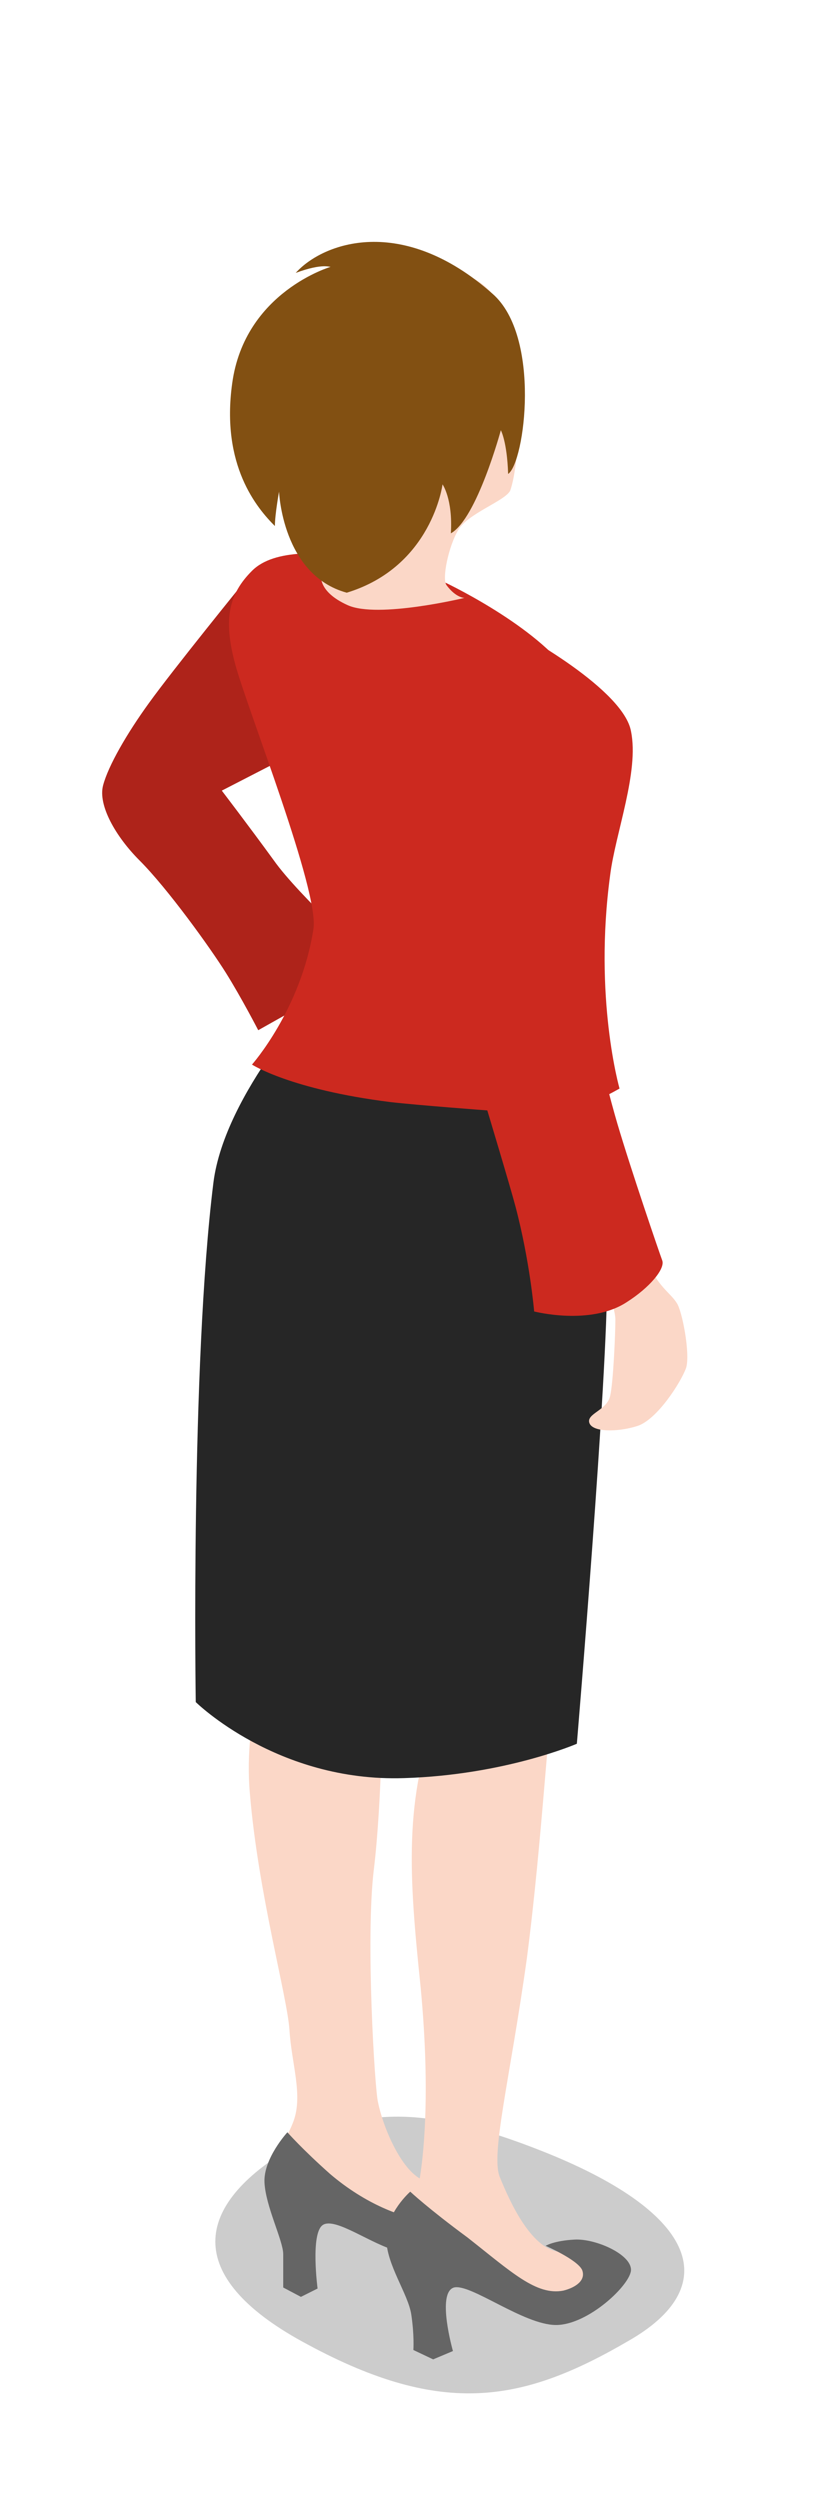 <?xml version="1.0" encoding="UTF-8"?><svg xmlns="http://www.w3.org/2000/svg" xmlns:xlink="http://www.w3.org/1999/xlink" version="1.1" id="Layer_1" x="0px" y="0px" viewBox="0 0 80 240" xml:space="preserve"><path fill="#CC291F" d="M23.5 55.8s-6.9 8.5-9.2 11.7c-2.1 2.9-3.9 6-4.4 7.9-.5 1.9 1.2 4.9 3.5 7.2 2.7 2.7 6.8 8.4 8.3 10.8 1.5 2.4 3.1 5.5 3.1 5.5L36 92.6s-7.3-6.6-9.7-10c-2.4-3.3-5-6.7-5-6.7l6.8-3.5-4.6-16.6z"/><path opacity="0.15" d="M23.5 55.8s-6.9 8.5-9.2 11.7c-2.1 2.9-3.9 6-4.4 7.9-.5 1.9 1.2 4.9 3.5 7.2 2.7 2.7 6.8 8.4 8.3 10.8 1.5 2.4 3.1 5.5 3.1 5.5L36 92.6s-7.3-6.6-9.7-10c-2.4-3.3-5-6.7-5-6.7l6.8-3.5-4.6-16.6z"/><path fill="#CC291F" d="M47.6 59.6c2.9 1.3 12.3 6.7 13 10.6.8 3.9-1.5 9.8-2 13.8-1.6 11.8.9 20.5.9 20.5s-3.6 2.1-5.4 2.1c-1.9-.1-6.5-47-6.5-47z"/><path opacity="0.2" d="M27.6 206.4c-9.2 5.6-9.9 12.4 2 18.7 13 7 20.7 5.5 30.8-.4 8.9-5.1 6.9-12.1-8.1-18.1-12-4.8-18.2-4.2-24.7-.2z"/><path fill="#FBD7C7" d="M29.4 96.4c-2.4 3.1-11.4 14.1-8.8 29.7s7 23.9 6.3 27.6-3.6 10.7-2.9 18.5c.8 9.6 3.6 19.5 3.8 22.7.2 3.2 1.3 6.2.4 8.7-.9 2.5-3 4.3-.9 6 1.8 1.4 1-.6 10.1 2.7 12.1 4.5 9.6-1.8 3.6-2.9-2.1-.4-4.1-4.7-4.7-7.6-.3-1.2-1.2-15.7-.4-22.3.8-6.6.9-16.9.8-19.9-.1-3 2.4-14.3 3.3-19.8 1.4-8.4 4-38.1 4-38.1l-14.6-5.3z"/><path fill="#656565" d="M27.6 204.7s-2.3 2.5-2.2 4.8c.1 2.3 1.8 5.6 1.8 6.9v3.2l1.7.9 1.6-.8s-.7-5.3.5-6.1c1.2-.8 4.7 1.9 7.2 2.5s8.2-.1 10.3-.9c2.2-.9.4-3.6-1.5-4.7-2.6-1.4-6.6-1.1-6.6-1.1s1.3.4 2.8 1.9c2.7 2.7-4.7 3.2-11.5-2.6-2.7-2.4-4.1-4-4.1-4z"/><path fill="#FBD7C7" d="M37.8 100.7s-5.3 12.7-5.3 18.9c0 6.2 4.1 8.4 4.8 10.4.8 2 1 8.4 2.9 16s4.2 12.4 2 17.9c-3.5 8.7-2.9 16.3-1.8 26.9 1 10.6.2 16.6-.1 18.4-.4 2-3.5 3-1.9 5.4 2.2 3.2 8.3 3.6 11 4.9 3.2 1.5 7.2 2 8.1.4.9-1.5.2-3.9-3.4-3.7-3 .1-5.2-5-6.1-7.2-.9-2.2 1-9.5 2.6-21 1.5-11.5 2.1-24 2.9-28.7.8-4.7 3.1-8.9 3.8-30.2s-1.6-27.4-1.6-27.4l-17.9-1z"/><path fill="#656565" d="M39.4 210.4s-2.3 2-2.3 4.5 2.1 5.3 2.4 7.3.2 3.4.2 3.4l1.9.9 1.9-.8s-1.6-5.6.1-6.1c1.6-.4 6.7 3.6 9.8 3.6s7.2-3.9 7.2-5.3c0-1.5-3.4-3-5.4-2.9-2 .1-2.8.6-2.8.6s3 1.3 3.5 2.3c.4 1-.6 1.7-1.8 2-2.6.5-5-1.8-9.2-5.1-3.8-2.8-5.5-4.4-5.5-4.4z"/><path fill="#262626" d="M30.8 95.2s-9.2 9.7-10.3 18.3c-2.2 17.6-1.7 49.9-1.7 49.9s7.8 7.7 20 7.3c9.7-.3 16.6-3.3 16.6-3.3s3-35.7 2.9-44.9c-.1-8.1-2.5-19.7-2.5-19.7s-13-2-17.8-3.8c-4.7-1.7-7.2-3.8-7.2-3.8z"/><path fill="#FBD7C7" d="M54.4 65.1s1.5 1.1.6 7.5c-1 6.3-1 19.4.8 25.7s5.2 20 6.3 22.6c1 2.6 2.3 3.2 2.9 4.2.5.7 1.3 4.8.9 6.2-.5 1.4-2.8 5-4.7 5.6s-4.3.6-4.6-.3c-.3-.9 1.7-1.2 2-2.6.3-1.3.5-6 .5-7.3 0-1.2-1.1-4.6-4.9-10.7-3.8-6.2-7-11.3-8.1-18.1-1-6.8-3.1-26.4-2.7-30.1.6-5.1 7.2-7.7 11-2.7z"/><path fill="#CC291F" d="M34.5 53.3c-3.5-.2-8.1-.7-10.3 1.5s-2.8 4.6-1.6 9 8.1 21.8 7.5 25.4c-1.2 7.7-5.9 13-5.9 13s3.7 2.4 13.3 3.6c2.6.3 9.3.8 9.3.8s2.2 7.3 2.7 9.2c1.4 5.3 1.8 10.1 1.8 10.1s5.4 1.4 8.9-.9c2.2-1.4 3.7-3.2 3.4-4-.3-.8-3-8.7-4.3-13.1-1.3-4.4-4.8-18.3-4.7-25 .1-6.6 3.5-13.8-.1-18.5-3.6-4.7-12-8.6-12-8.6l-8-2.5z"/><path fill="#FBD7C7" d="M44.5 26.3c3.3 1.2 4.6 4 5.1 10s-.2 9.7-.6 10.8c-.5 1-4.1 2.2-5 3.8-.9 1.5-1.6 4.7-1.1 5.3.9 1.2 1.7 1.2 1.7 1.2s-8.3 2-11.2.7c-2.9-1.3-2.8-3-2.3-3.6.6-.7 1.6-3.4 1.1-5-.6-1.5-7.4-7.7-5.3-14.9 2.7-8.6 10.9-10.7 17.6-8.3z"/><path fill="#825012" d="M43.3 51.2c2.5-1.4 4.8-9.9 4.8-9.9s.6 1.1.7 4.2c1.6-1.1 3.2-13.2-1.5-17.3-8.7-7.7-16.3-4.9-18.9-2 2.7-1 3.3-.5 3.4-.6 0 0-8.3 2.4-9.5 11.2-1.1 7.9 2.4 12 4.1 13.7 0-1.1.4-3.3.4-3.3s.3 8 6.5 9.7c8.2-2.5 9.2-10.4 9.2-10.4s1 1.4.8 4.7z"/></svg>